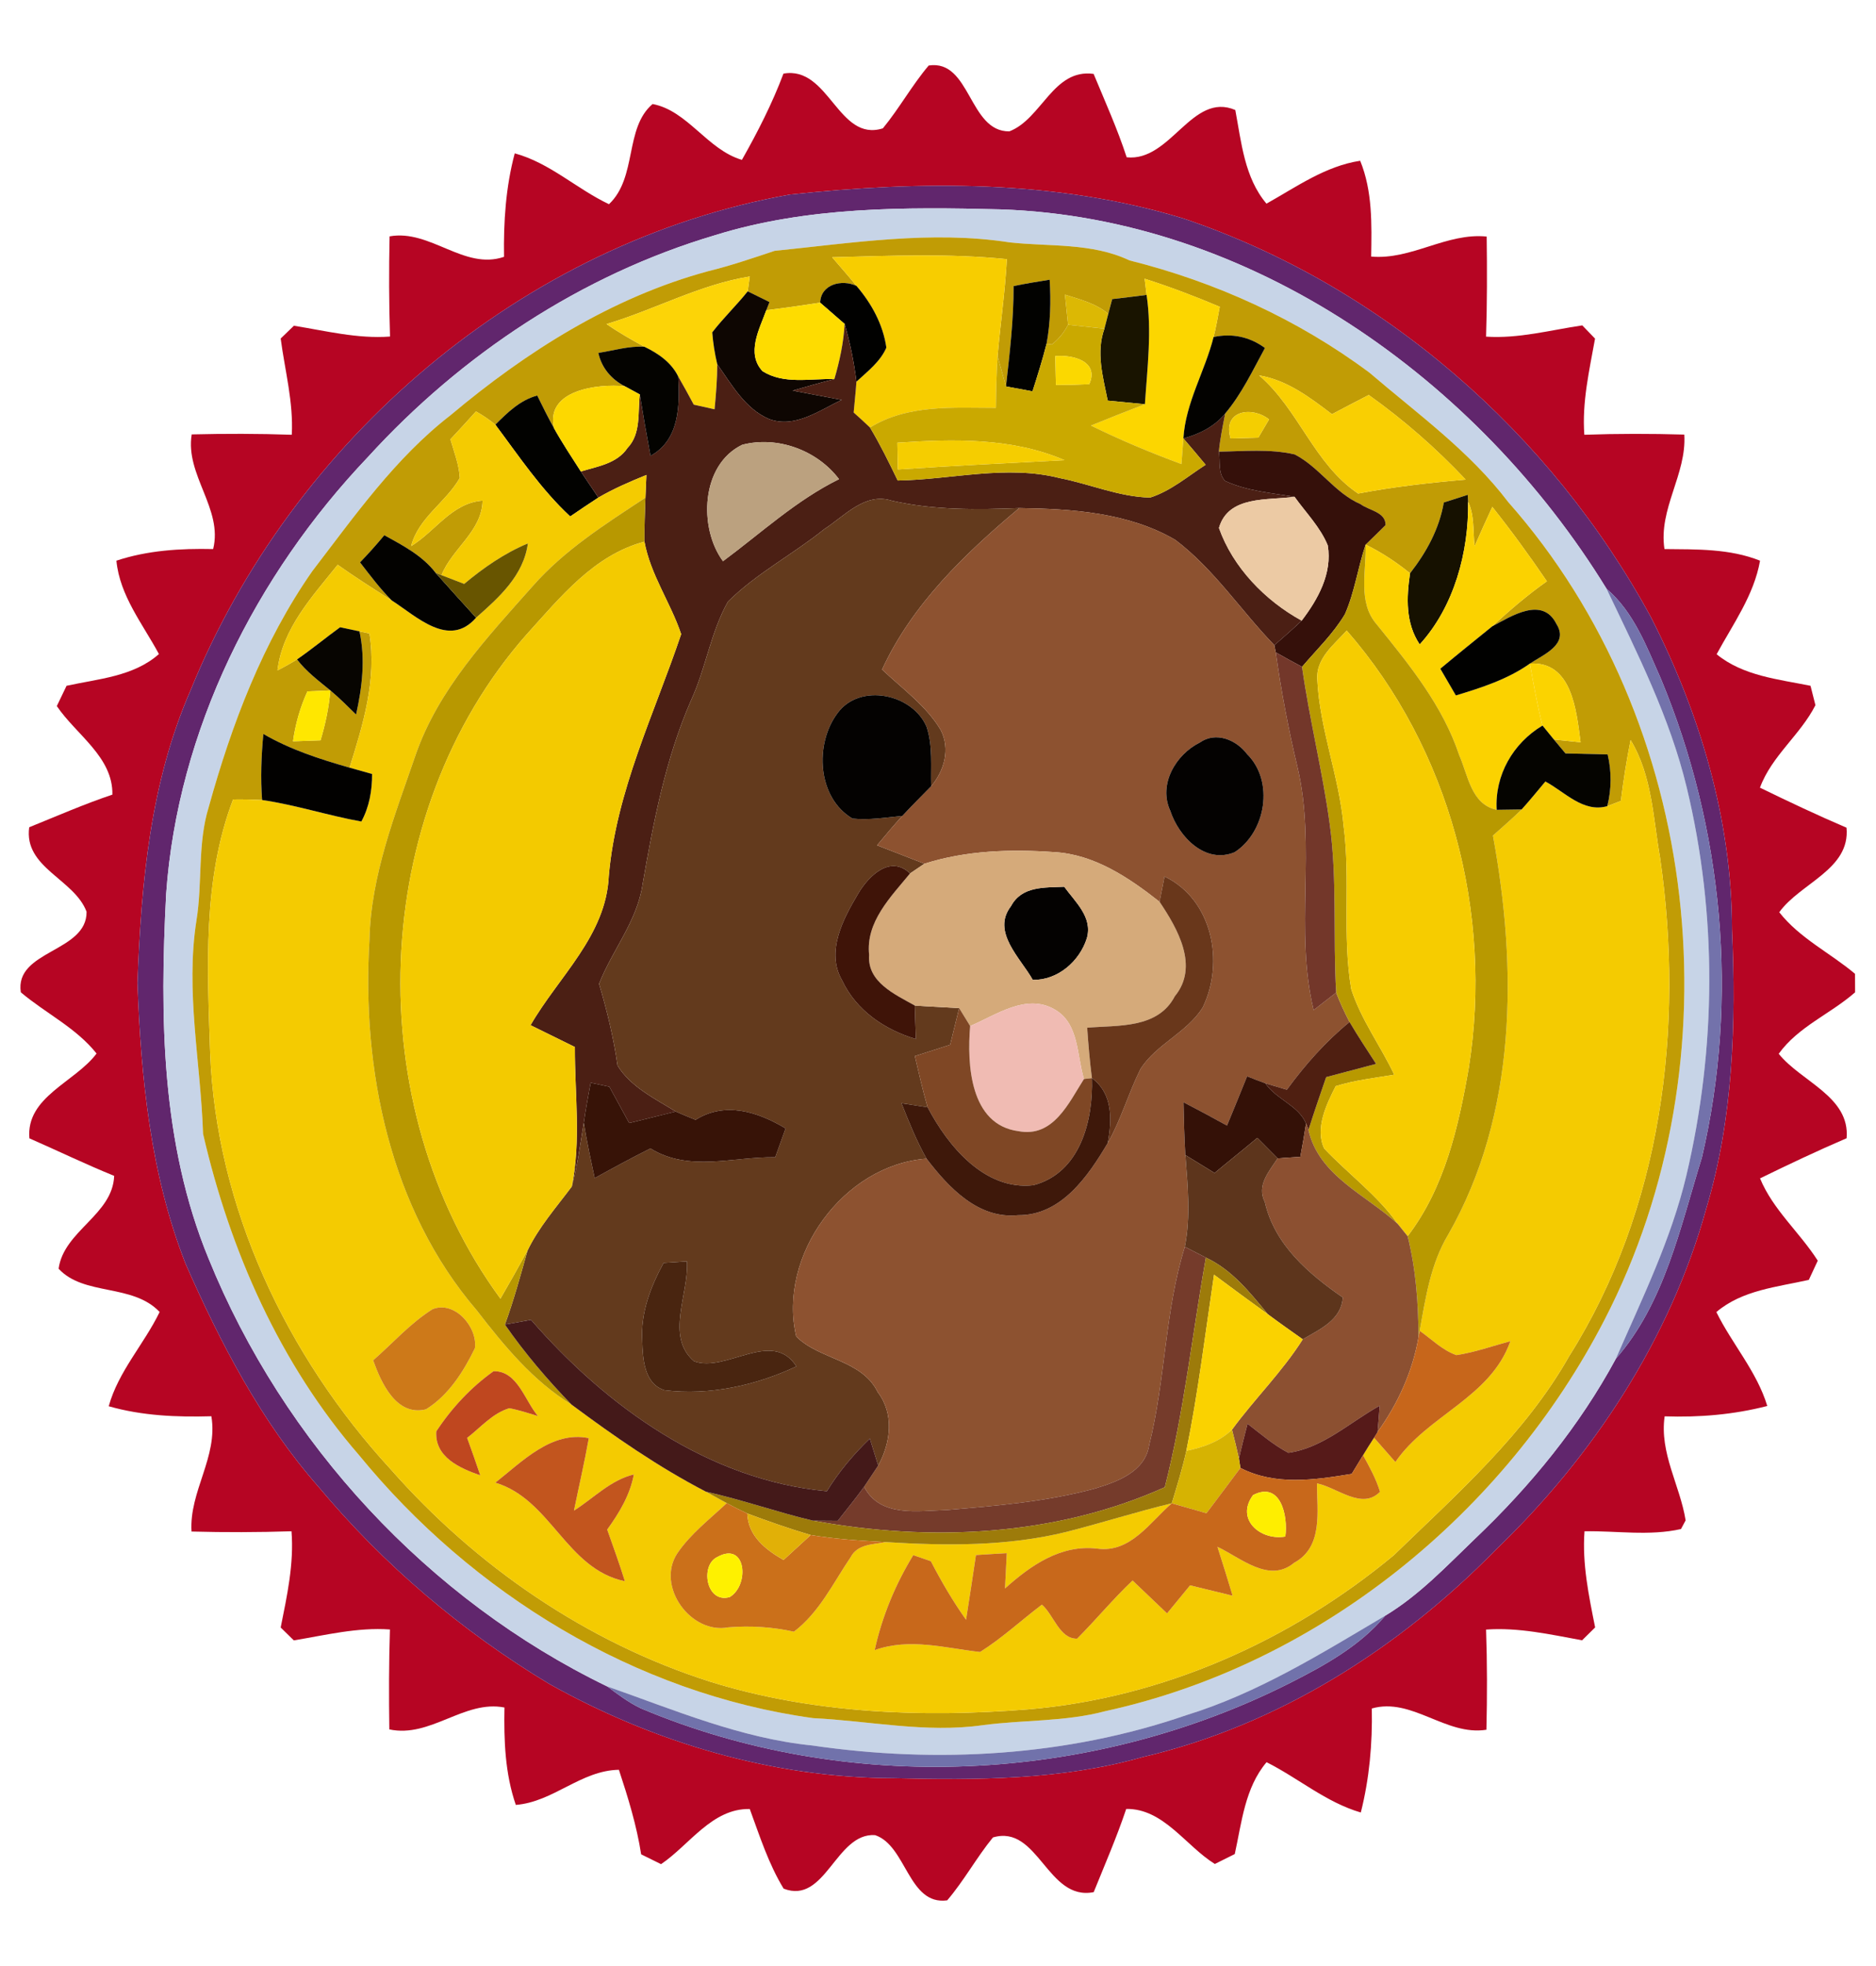 <?xml version="1.0" encoding="UTF-8" ?>
<!DOCTYPE svg PUBLIC "-//W3C//DTD SVG 1.1//EN" "http://www.w3.org/Graphics/SVG/1.1/DTD/svg11.dtd">
<svg width="210pt" height="220pt" viewBox="0 0 210 220" version="1.1" xmlns="http://www.w3.org/2000/svg">
<g id="#b60523fe">
<path fill="#b60523" opacity="1.00" d=" M 87.70 8.24 C 92.81 7.33 93.81 15.95 98.83 14.36 C 100.68 12.11 102.08 9.55 103.96 7.33 C 108.67 6.62 108.43 14.76 112.99 14.70 C 116.63 13.30 117.89 7.65 122.42 8.27 C 123.70 11.36 125.08 14.41 126.12 17.60 C 131.06 18.13 133.43 10.23 138.28 12.31 C 138.96 15.92 139.30 19.87 141.77 22.79 C 145.13 20.91 148.37 18.58 152.26 17.99 C 153.65 21.40 153.55 25.10 153.49 28.71 C 158.01 29.11 161.92 26.02 166.42 26.47 C 166.47 30.20 166.47 33.94 166.35 37.67 C 170.01 37.91 173.54 36.94 177.12 36.41 C 177.48 36.78 178.19 37.52 178.55 37.89 C 177.91 41.45 177.08 45.01 177.35 48.65 C 181.08 48.52 184.81 48.52 188.54 48.63 C 188.82 53.08 185.63 56.93 186.32 61.44 C 189.92 61.48 193.61 61.38 197.02 62.74 C 196.34 66.61 193.99 69.83 192.16 73.21 C 195.11 75.63 199.06 76.01 202.67 76.74 C 202.81 77.28 203.08 78.37 203.22 78.91 C 201.53 82.24 198.32 84.58 197.01 88.14 C 200.21 89.70 203.43 91.22 206.70 92.62 C 207.14 97.29 201.53 98.80 199.17 102.08 C 201.46 105.00 204.86 106.62 207.65 108.97 C 207.66 109.49 207.66 110.52 207.66 111.04 C 204.91 113.46 201.30 114.87 199.11 117.92 C 201.62 121.05 207.11 122.71 206.71 127.37 C 203.44 128.77 200.22 130.30 197.02 131.86 C 198.46 135.37 201.46 137.90 203.48 141.07 C 203.23 141.61 202.73 142.68 202.48 143.22 C 198.92 144.02 195.02 144.36 192.13 146.82 C 193.89 150.40 196.66 153.46 197.83 157.33 C 194.07 158.30 190.21 158.62 186.34 158.49 C 185.75 162.60 188.06 166.20 188.69 170.13 L 188.17 171.10 C 184.65 171.90 180.96 171.29 177.37 171.35 C 177.10 174.99 177.85 178.56 178.56 182.11 C 178.19 182.47 177.46 183.19 177.10 183.55 C 173.55 182.90 169.99 182.09 166.35 182.35 C 166.48 186.08 166.48 189.82 166.39 193.56 C 161.83 194.28 158.05 189.90 153.56 191.18 C 153.64 195.10 153.29 199.02 152.33 202.82 C 148.45 201.69 145.34 198.98 141.78 197.19 C 139.35 200.06 139.00 203.94 138.22 207.47 C 137.66 207.75 136.55 208.31 135.99 208.58 C 132.72 206.55 130.24 202.36 126.07 202.42 C 125.01 205.58 123.68 208.64 122.43 211.73 C 117.22 212.77 116.23 204.11 111.15 205.61 C 109.31 207.86 107.92 210.44 106.03 212.65 C 101.67 213.24 101.48 206.51 97.95 205.35 C 93.55 205.07 92.41 213.16 87.72 211.34 C 86.03 208.57 85.04 205.45 83.93 202.43 C 79.71 202.34 77.19 206.44 74.00 208.60 C 73.44 208.33 72.32 207.77 71.77 207.50 C 71.27 204.27 70.30 201.13 69.28 198.04 C 65.02 198.11 61.94 201.64 57.74 201.97 C 56.53 198.46 56.40 194.75 56.47 191.07 C 51.96 190.19 48.19 194.51 43.58 193.52 C 43.53 189.79 43.53 186.06 43.65 182.34 C 40.00 182.08 36.46 182.97 32.89 183.56 C 32.52 183.20 31.79 182.48 31.42 182.12 C 32.13 178.57 32.92 175.00 32.63 171.35 C 28.90 171.47 25.17 171.48 21.44 171.38 C 21.16 166.89 24.43 163.03 23.66 158.48 C 19.79 158.59 15.91 158.43 12.17 157.36 C 13.25 153.45 16.13 150.41 17.87 146.81 C 14.83 143.60 9.40 145.05 6.56 141.97 C 7.15 137.71 12.61 135.96 12.78 131.58 C 9.58 130.28 6.46 128.77 3.29 127.38 C 2.89 122.73 8.40 121.11 10.81 117.89 C 8.51 115.00 5.11 113.39 2.33 111.04 C 1.61 106.32 9.75 106.57 9.69 102.02 C 8.31 98.36 2.64 97.11 3.27 92.57 C 6.36 91.32 9.42 89.98 12.58 88.92 C 12.66 84.70 8.52 82.21 6.36 79.01 C 6.64 78.44 7.18 77.31 7.45 76.74 C 11.00 75.96 14.94 75.71 17.79 73.19 C 15.98 69.82 13.41 66.68 13.03 62.74 C 16.53 61.58 20.20 61.36 23.86 61.44 C 24.98 56.93 20.71 53.16 21.46 48.61 C 25.20 48.52 28.93 48.52 32.66 48.65 C 32.86 45.00 31.89 41.47 31.42 37.88 C 31.79 37.52 32.53 36.81 32.90 36.45 C 36.46 37.02 40.01 37.93 43.66 37.66 C 43.54 33.92 43.53 30.18 43.61 26.45 C 48.17 25.63 51.95 30.27 56.42 28.74 C 56.36 24.84 56.61 20.94 57.62 17.16 C 61.54 18.22 64.55 21.14 68.17 22.85 C 71.36 19.83 69.88 14.34 73.05 11.64 C 76.98 12.38 79.17 16.75 83.05 17.89 C 84.81 14.78 86.44 11.59 87.70 8.24 M 88.43 21.77 C 58.50 27.10 32.70 49.28 21.33 77.25 C 16.82 87.56 15.79 98.89 15.39 110.00 C 15.77 120.63 16.86 131.43 20.77 141.41 C 24.68 150.29 29.21 159.04 35.65 166.37 C 42.95 175.11 51.74 182.58 61.50 188.44 C 73.21 194.99 86.53 198.95 100.00 198.98 C 109.32 199.20 118.84 199.20 127.89 196.62 C 143.03 193.09 156.62 184.46 167.43 173.43 C 178.32 162.98 186.96 149.85 191.00 135.23 C 194.03 125.12 194.34 114.48 193.88 104.00 C 193.88 91.84 190.31 79.85 184.81 69.07 C 173.62 48.48 154.78 31.98 132.51 24.46 C 118.27 20.09 103.10 20.22 88.43 21.77 Z" />
</g>
<g id="#61266dfe">
<path fill="#61266d" opacity="1.00" d=" M 88.43 21.77 C 103.10 20.22 118.27 20.09 132.51 24.46 C 154.78 31.98 173.62 48.48 184.81 69.07 C 190.31 79.85 193.88 91.84 193.88 104.00 C 194.34 114.48 194.03 125.12 191.00 135.23 C 186.96 149.85 178.32 162.98 167.43 173.43 C 156.62 184.46 143.03 193.09 127.89 196.62 C 118.84 199.20 109.32 199.20 100.00 198.98 C 86.53 198.95 73.21 194.99 61.50 188.44 C 51.74 182.58 42.95 175.11 35.65 166.37 C 29.21 159.04 24.68 150.29 20.77 141.41 C 16.86 131.43 15.77 120.63 15.39 110.00 C 15.79 98.89 16.82 87.56 21.33 77.25 C 32.70 49.28 58.50 27.10 88.43 21.77 M 80.01 26.33 C 65.07 30.77 51.64 39.67 41.17 51.16 C 28.61 64.36 19.90 81.70 18.60 100.01 C 17.88 113.73 18.03 127.95 23.35 140.84 C 31.72 161.48 47.92 179.00 67.97 188.71 C 69.17 189.60 70.37 190.51 71.73 191.16 C 94.86 200.92 122.08 199.61 144.43 188.31 C 148.32 186.34 152.23 184.18 155.07 180.79 C 158.89 178.49 161.96 175.21 165.15 172.15 C 171.33 166.27 176.82 159.56 180.88 152.04 C 186.36 145.78 188.10 137.28 190.51 129.53 C 194.67 111.78 192.92 92.75 185.91 75.93 C 184.32 72.36 182.90 68.50 179.84 65.89 C 165.44 42.46 140.07 24.36 111.99 23.43 C 101.28 23.16 90.34 23.11 80.01 26.33 Z" />
</g>
<g id="#c7d4e7ff">
<path fill="#c7d4e7" opacity="1.00" d=" M 80.01 26.33 C 90.34 23.11 101.28 23.16 111.99 23.43 C 140.07 24.36 165.44 42.46 179.84 65.89 C 183.28 73.10 186.93 80.30 188.81 88.12 C 192.24 102.33 192.13 117.33 188.77 131.54 C 187.07 138.70 183.81 145.33 180.88 152.04 C 176.82 159.56 171.33 166.27 165.15 172.15 C 161.96 175.21 158.89 178.49 155.07 180.79 C 147.92 185.02 140.80 189.47 132.79 191.93 C 119.41 196.54 104.88 197.36 90.92 195.32 C 82.93 194.52 75.48 191.34 67.97 188.71 C 47.92 179.00 31.72 161.48 23.35 140.84 C 18.03 127.95 17.88 113.73 18.60 100.01 C 19.90 81.70 28.61 64.36 41.17 51.16 C 51.64 39.67 65.07 30.77 80.01 26.33 M 86.71 28.07 C 84.25 28.89 81.79 29.73 79.26 30.35 C 68.50 33.27 58.92 39.34 50.45 46.45 C 44.24 51.25 39.69 57.75 34.96 63.91 C 29.42 71.84 25.94 81.03 23.37 90.29 C 22.09 94.41 22.68 98.78 21.99 103.00 C 20.74 110.95 22.47 118.91 22.73 126.87 C 25.74 139.95 31.33 152.62 40.19 162.83 C 52.85 178.31 71.08 189.51 91.02 192.26 C 97.34 192.57 103.66 193.95 110.00 193.05 C 114.57 192.44 119.24 192.68 123.73 191.48 C 147.70 186.25 168.46 169.31 179.63 147.65 C 194.59 118.65 190.55 80.74 168.83 56.18 C 164.51 50.49 158.68 46.31 153.31 41.71 C 145.32 35.75 136.09 31.55 126.44 29.14 C 122.21 27.14 117.51 27.62 113.00 27.12 C 104.26 25.77 95.39 27.19 86.71 28.07 Z" />
</g>
<g id="#c19c05ff">
<path fill="#c19c05" opacity="1.00" d=" M 86.71 28.07 C 95.39 27.19 104.26 25.77 113.00 27.12 C 117.51 27.62 122.21 27.14 126.44 29.14 C 136.09 31.55 145.32 35.75 153.31 41.71 C 158.68 46.31 164.51 50.49 168.83 56.18 C 190.55 80.74 194.59 118.65 179.63 147.65 C 168.46 169.31 147.70 186.25 123.73 191.48 C 119.24 192.68 114.57 192.44 110.00 193.05 C 103.66 193.95 97.34 192.57 91.02 192.26 C 71.08 189.51 52.85 178.31 40.19 162.83 C 31.33 152.62 25.74 139.95 22.73 126.87 C 22.47 118.91 20.74 110.95 21.99 103.00 C 22.68 98.78 22.09 94.41 23.37 90.29 C 25.94 81.03 29.42 71.84 34.96 63.91 C 39.69 57.75 44.24 51.25 50.45 46.45 C 58.92 39.34 68.50 33.27 79.26 30.35 C 81.79 29.73 84.25 28.89 86.71 28.07 M 93.15 28.79 C 94.06 29.85 94.99 30.90 95.87 31.99 C 94.25 31.23 91.88 31.79 91.81 33.87 C 89.80 34.18 87.79 34.47 85.78 34.71 L 86.14 33.80 C 85.53 33.50 84.31 32.90 83.70 32.60 C 83.76 32.19 83.88 31.36 83.93 30.94 C 78.34 31.84 73.30 34.65 67.90 36.26 C 69.25 37.20 70.68 38.01 72.13 38.80 C 70.38 38.70 68.68 39.23 66.98 39.49 C 67.33 41.15 68.43 42.44 69.93 43.22 C 66.92 42.92 61.01 43.64 62.02 47.92 C 61.35 46.72 60.74 45.49 60.14 44.26 C 58.22 44.77 56.81 46.16 55.45 47.52 C 54.78 46.96 54.05 46.47 53.28 46.04 C 52.34 47.09 51.38 48.13 50.42 49.16 C 50.83 50.59 51.39 51.99 51.47 53.48 C 49.91 56.22 46.84 57.92 46.02 61.11 C 48.75 59.45 50.57 56.28 54.02 56.02 C 53.94 59.47 50.63 61.35 49.42 64.36 L 48.77 64.11 C 47.29 62.17 45.10 61.04 43.02 59.89 C 42.15 60.94 41.25 61.95 40.30 62.93 C 41.43 64.39 42.54 65.87 43.84 67.18 C 41.80 65.89 39.77 64.59 37.80 63.20 C 34.97 66.74 31.62 70.31 31.06 75.02 C 31.81 74.64 32.54 74.23 33.25 73.79 C 34.28 75.15 35.67 76.18 36.98 77.26 C 37.99 78.10 38.92 79.04 39.86 79.96 C 40.54 76.91 40.92 73.73 40.24 70.65 L 41.35 70.89 C 42.19 76.04 40.65 81.04 39.13 85.90 C 35.80 84.95 32.49 83.88 29.48 82.13 C 29.25 84.59 29.15 87.06 29.34 89.52 C 28.26 89.47 27.18 89.44 26.09 89.46 C 22.66 98.47 23.21 108.29 23.52 117.75 C 24.18 135.11 32.06 151.71 43.72 164.40 C 53.29 175.27 65.67 183.78 79.52 188.19 C 90.98 191.75 103.18 192.22 115.08 191.28 C 130.10 190.02 144.47 183.62 156.01 174.04 C 163.12 167.15 170.71 160.48 175.65 151.76 C 186.03 135.31 188.58 114.99 185.83 95.98 C 185.05 91.54 184.94 86.77 182.53 82.81 C 182.08 85.06 181.72 87.34 181.44 89.62 C 181.06 89.77 180.30 90.06 179.92 90.21 C 180.40 88.30 180.41 86.33 179.96 84.42 C 178.38 84.39 176.81 84.35 175.24 84.31 C 174.91 83.92 174.26 83.14 173.94 82.75 C 174.69 82.83 176.18 82.99 176.93 83.06 C 176.47 79.60 176.00 73.95 171.25 74.26 C 172.76 73.25 175.67 72.11 174.23 69.83 C 172.67 66.68 169.17 68.95 167.04 70.09 C 168.99 68.30 170.99 66.57 173.16 65.05 C 171.22 62.20 169.19 59.41 167.05 56.72 C 166.38 58.17 165.71 59.64 165.07 61.11 C 164.87 59.46 165.07 57.68 164.34 56.14 L 164.30 55.37 C 163.63 55.59 162.29 56.01 161.62 56.23 C 161.10 59.21 159.68 61.79 157.84 64.15 C 156.30 62.90 154.65 61.81 152.87 60.94 C 153.62 60.22 154.36 59.49 155.10 58.76 C 155.13 57.29 153.23 57.12 152.31 56.42 C 149.41 55.17 147.70 52.28 144.93 50.85 C 142.15 50.21 139.26 50.50 136.44 50.54 C 136.58 49.10 136.87 47.68 137.15 46.27 C 139.00 44.07 140.23 41.45 141.60 38.94 C 139.89 37.68 137.92 37.27 135.85 37.71 C 136.13 36.60 136.33 35.46 136.54 34.33 C 133.78 33.16 130.98 32.10 128.13 31.19 C 128.18 31.64 128.30 32.55 128.35 33.00 C 127.07 33.17 125.79 33.32 124.50 33.47 C 124.39 33.88 124.17 34.71 124.06 35.12 C 122.68 33.95 120.89 33.51 119.21 32.97 C 119.30 33.81 119.48 35.50 119.56 36.34 C 119.11 37.21 118.51 37.94 117.76 38.54 L 117.15 38.47 L 117.15 38.48 C 117.59 36.11 117.65 33.70 117.50 31.30 C 116.15 31.51 114.80 31.74 113.46 32.01 C 113.47 35.77 113.03 39.51 112.61 43.24 C 112.30 42.12 111.98 41.00 111.67 39.87 C 111.98 36.25 112.51 32.64 112.71 29.00 C 106.21 28.34 99.67 28.62 93.15 28.79 M 140.95 42.01 C 145.40 45.84 147.09 51.91 152.03 55.23 C 156.01 54.47 160.03 54.02 164.07 53.67 C 160.77 50.17 157.14 46.99 153.22 44.20 C 151.84 44.91 150.47 45.62 149.10 46.35 C 146.64 44.48 144.09 42.53 140.95 42.01 M 137.75 49.06 C 138.53 49.03 140.08 48.99 140.86 48.97 C 141.16 48.46 141.76 47.44 142.06 46.93 C 140.10 45.39 136.81 45.95 137.75 49.06 M 34.41 77.37 C 33.60 79.15 33.07 81.02 32.80 82.95 C 33.57 82.93 35.11 82.87 35.88 82.84 C 36.43 81.02 36.82 79.16 36.98 77.26 C 36.33 77.29 35.05 77.35 34.41 77.37 Z" />
</g>
<g id="#f7cd00ff">
<path fill="#f7cd00" opacity="1.00" d=" M 93.15 28.79 C 99.67 28.62 106.21 28.34 112.71 29.00 C 112.51 32.64 111.98 36.25 111.67 39.87 C 111.54 41.79 111.51 43.71 111.48 45.64 C 106.71 45.64 101.64 45.22 97.39 47.84 C 96.79 47.27 96.18 46.71 95.56 46.16 C 95.66 45.01 95.79 43.86 95.87 42.71 C 97.11 41.56 98.53 40.49 99.22 38.90 C 98.85 36.31 97.56 33.95 95.87 31.99 C 94.99 30.90 94.06 29.85 93.15 28.79 Z" />
</g>
<g id="#fcd407ff">
<path fill="#fcd407" opacity="1.00" d=" M 67.90 36.26 C 73.30 34.65 78.34 31.84 83.93 30.94 C 83.88 31.36 83.76 32.19 83.70 32.60 C 82.44 34.18 80.97 35.58 79.73 37.19 C 79.82 38.39 80.01 39.58 80.29 40.76 C 80.29 42.44 80.15 44.13 79.99 45.80 C 79.41 45.67 78.24 45.41 77.66 45.28 C 77.09 44.22 76.52 43.17 75.92 42.13 C 75.15 40.55 73.66 39.53 72.13 38.80 C 70.68 38.01 69.25 37.20 67.90 36.26 Z" />
</g>
<g id="#fcd600ff">
<path fill="#fcd600" opacity="1.00" d=" M 128.13 31.19 C 130.98 32.10 133.78 33.16 136.54 34.33 C 136.33 35.46 136.13 36.60 135.85 37.71 C 134.89 41.54 132.71 45.05 132.47 49.06 C 132.39 50.02 132.32 50.97 132.25 51.93 C 128.81 50.66 125.41 49.24 122.12 47.62 C 124.12 46.80 126.14 46.01 128.16 45.23 C 128.43 41.17 128.95 37.06 128.35 33.00 C 128.30 32.55 128.18 31.64 128.13 31.19 Z" />
</g>
<g id="#010100ff">
<path fill="#010100" opacity="1.00" d=" M 91.81 33.87 C 91.88 31.79 94.25 31.23 95.87 31.99 C 97.56 33.95 98.85 36.31 99.22 38.90 C 98.53 40.49 97.11 41.56 95.87 42.71 C 95.60 40.52 95.16 38.36 94.55 36.25 C 93.63 35.46 92.72 34.67 91.81 33.87 Z" />
</g>
<g id="#020200ff">
<path fill="#020200" opacity="1.00" d=" M 113.46 32.01 C 114.80 31.74 116.15 31.51 117.50 31.30 C 117.65 33.70 117.59 36.11 117.15 38.48 C 116.69 40.27 116.14 42.03 115.58 43.79 C 114.59 43.61 113.60 43.43 112.61 43.24 C 113.03 39.51 113.47 35.77 113.46 32.01 Z" />
<path fill="#020200" opacity="1.00" d=" M 55.45 47.52 C 56.81 46.16 58.22 44.77 60.14 44.26 C 60.74 45.49 61.35 46.72 62.02 47.92 C 62.94 49.58 64.00 51.16 65.02 52.76 C 65.67 53.74 66.33 54.71 66.98 55.68 C 65.92 56.37 64.87 57.08 63.83 57.79 C 60.57 54.77 58.10 51.06 55.45 47.52 Z" />
</g>
<g id="#0e0602ff">
<path fill="#0e0602" opacity="1.00" d=" M 79.73 37.19 C 80.97 35.58 82.44 34.18 83.70 32.60 C 84.31 32.90 85.53 33.50 86.14 33.80 L 85.78 34.71 C 85.02 36.82 83.50 39.52 85.35 41.53 C 87.74 43.05 90.73 42.34 93.40 42.42 C 91.83 42.82 90.28 43.26 88.73 43.71 C 90.56 44.06 92.40 44.40 94.23 44.75 C 91.72 45.91 89.01 47.96 86.11 46.90 C 83.41 45.76 81.91 43.04 80.29 40.76 C 80.01 39.58 79.82 38.39 79.73 37.19 Z" />
</g>
<g id="#dcb804ff">
<path fill="#dcb804" opacity="1.00" d=" M 119.21 32.97 C 120.89 33.51 122.68 33.95 124.06 35.12 C 123.95 35.54 123.74 36.37 123.63 36.78 C 122.28 36.63 120.92 36.48 119.56 36.34 C 119.48 35.50 119.30 33.81 119.21 32.97 Z" />
</g>
<g id="#191400ff">
<path fill="#191400" opacity="1.00" d=" M 124.50 33.47 C 125.79 33.32 127.07 33.17 128.35 33.00 C 128.95 37.06 128.43 41.17 128.16 45.23 C 126.77 45.10 125.38 44.97 124.00 44.83 C 123.47 42.19 122.67 39.43 123.63 36.78 C 123.74 36.37 123.95 35.54 124.06 35.12 C 124.17 34.71 124.39 33.88 124.50 33.47 Z" />
</g>
<g id="#fedc00ff">
<path fill="#fedc00" opacity="1.00" d=" M 85.78 34.71 C 87.79 34.47 89.80 34.18 91.81 33.87 C 92.72 34.67 93.63 35.46 94.55 36.25 C 94.43 38.35 93.99 40.40 93.40 42.42 C 90.73 42.34 87.74 43.05 85.35 41.53 C 83.50 39.52 85.02 36.82 85.78 34.71 Z" />
</g>
<g id="#4b1f14ff">
<path fill="#4b1f14" opacity="1.00" d=" M 94.55 36.25 C 95.16 38.36 95.60 40.52 95.87 42.71 C 95.79 43.86 95.66 45.01 95.56 46.16 C 96.18 46.71 96.79 47.27 97.39 47.84 C 98.54 49.75 99.52 51.76 100.49 53.77 C 106.54 53.67 112.64 51.98 118.63 53.50 C 122.01 54.16 125.26 55.60 128.74 55.68 C 131.05 54.95 132.94 53.31 134.96 52.01 C 134.14 51.02 133.31 50.04 132.47 49.06 C 134.26 48.57 135.95 47.74 137.15 46.27 C 136.87 47.68 136.58 49.10 136.44 50.54 C 136.62 51.61 136.31 52.96 137.14 53.82 C 139.57 54.94 142.29 55.16 144.91 55.59 C 141.94 56.02 137.50 55.40 136.45 59.08 C 138.00 63.47 141.61 67.21 145.71 69.45 C 144.72 70.40 143.68 71.30 142.65 72.20 C 138.90 68.32 135.89 63.68 131.56 60.41 C 126.33 57.36 120.02 56.94 114.10 56.85 C 109.33 57.04 104.52 57.10 99.83 56.03 C 96.83 55.06 94.55 57.74 92.27 59.21 C 88.77 62.03 84.70 64.14 81.49 67.32 C 79.55 70.75 79.01 74.79 77.35 78.38 C 74.49 84.93 73.15 91.97 71.93 98.97 C 71.32 103.09 68.53 106.33 67.06 110.09 C 67.95 113.10 68.69 116.14 69.13 119.24 C 70.60 121.63 73.32 122.94 75.64 124.38 C 73.90 124.82 72.16 125.24 70.43 125.67 C 69.69 124.31 68.95 122.96 68.21 121.60 C 67.69 121.49 66.64 121.27 66.12 121.16 C 65.84 122.64 65.56 124.13 65.35 125.63 C 64.97 128.02 64.63 130.42 64.01 132.77 C 65.06 127.62 64.33 122.36 64.35 117.16 C 62.69 116.34 61.04 115.54 59.39 114.72 C 62.53 109.27 67.86 104.70 68.15 98.00 C 68.98 88.50 73.25 79.87 76.25 70.96 C 75.07 67.44 72.82 64.32 72.14 60.61 C 72.13 58.97 72.19 57.33 72.25 55.69 C 72.28 55.05 72.34 53.78 72.36 53.15 C 70.53 53.89 68.70 54.68 66.98 55.68 C 66.33 54.71 65.67 53.74 65.02 52.76 C 66.88 52.19 69.07 51.88 70.24 50.13 C 71.78 48.53 71.38 46.16 71.62 44.14 C 71.99 46.44 72.39 48.73 72.82 51.01 C 76.07 49.22 76.10 45.41 75.92 42.13 C 76.52 43.17 77.09 44.22 77.66 45.28 C 78.24 45.41 79.41 45.67 79.99 45.80 C 80.15 44.13 80.29 42.44 80.29 40.76 C 81.91 43.04 83.41 45.76 86.11 46.90 C 89.01 47.96 91.72 45.91 94.23 44.75 C 92.40 44.40 90.56 44.06 88.73 43.71 C 90.28 43.26 91.83 42.82 93.40 42.42 C 93.99 40.40 94.43 38.35 94.55 36.25 M 80.93 62.80 C 85.20 59.64 89.11 55.99 93.92 53.62 C 91.48 50.38 87.03 48.75 83.09 49.77 C 78.45 51.99 78.18 59.07 80.93 62.80 Z" />
</g>
<g id="#caa900ff">
<path fill="#caa900" opacity="1.00" d=" M 119.56 36.34 C 120.92 36.48 122.28 36.63 123.63 36.78 C 122.67 39.43 123.47 42.19 124.00 44.83 C 125.38 44.97 126.77 45.10 128.16 45.23 C 126.14 46.01 124.12 46.80 122.12 47.62 C 125.41 49.24 128.81 50.66 132.25 51.93 C 132.32 50.97 132.39 50.02 132.47 49.06 C 133.31 50.04 134.14 51.02 134.96 52.01 C 132.94 53.31 131.05 54.95 128.74 55.68 C 125.26 55.60 122.01 54.16 118.63 53.50 C 112.64 51.98 106.54 53.67 100.49 53.77 C 99.52 51.76 98.54 49.75 97.39 47.84 C 101.64 45.22 106.71 45.64 111.48 45.64 C 111.51 43.71 111.54 41.79 111.67 39.87 C 111.98 41.00 112.30 42.12 112.61 43.24 C 113.60 43.43 114.59 43.61 115.58 43.79 C 116.14 42.03 116.69 40.27 117.15 38.48 L 117.15 38.47 L 117.76 38.54 C 118.51 37.94 119.11 37.21 119.56 36.34 M 118.13 39.85 C 118.15 40.66 118.18 42.27 118.20 43.08 C 119.44 43.08 120.69 43.05 121.93 42.99 C 123.08 40.41 120.05 39.67 118.13 39.85 M 100.45 49.54 C 100.47 50.54 100.49 51.53 100.51 52.53 C 106.72 52.12 112.94 51.81 119.15 51.49 C 113.29 48.96 106.69 49.12 100.45 49.54 Z" />
</g>
<g id="#030200ff">
<path fill="#030200" opacity="1.00" d=" M 135.85 37.71 C 137.92 37.27 139.89 37.68 141.60 38.94 C 140.23 41.45 139.00 44.07 137.15 46.27 C 135.95 47.74 134.26 48.57 132.47 49.06 C 132.71 45.05 134.89 41.54 135.85 37.71 Z" />
</g>
<g id="#040300ff">
<path fill="#040300" opacity="1.00" d=" M 66.98 39.49 C 68.68 39.23 70.38 38.70 72.13 38.80 C 73.66 39.53 75.15 40.55 75.92 42.13 C 76.10 45.41 76.07 49.22 72.82 51.01 C 72.39 48.73 71.99 46.44 71.62 44.14 C 71.20 43.91 70.35 43.45 69.93 43.22 C 68.43 42.44 67.33 41.15 66.98 39.49 Z" />
</g>
<g id="#fbd800ff">
<path fill="#fbd800" opacity="1.00" d=" M 118.13 39.85 C 120.05 39.67 123.08 40.41 121.93 42.99 C 120.69 43.05 119.44 43.08 118.20 43.08 C 118.18 42.27 118.15 40.66 118.13 39.85 Z" />
</g>
<g id="#f9cf02ff">
<path fill="#f9cf02" opacity="1.00" d=" M 140.95 42.01 C 144.09 42.53 146.64 44.48 149.10 46.35 C 150.47 45.62 151.84 44.91 153.22 44.20 C 157.14 46.99 160.77 50.17 164.07 53.67 C 160.03 54.02 156.01 54.47 152.03 55.23 C 147.09 51.91 145.40 45.84 140.95 42.01 Z" />
</g>
<g id="#fdd800fe">
<path fill="#fdd800" opacity="1.00" d=" M 62.02 47.92 C 61.01 43.64 66.92 42.92 69.93 43.22 C 70.35 43.45 71.20 43.91 71.62 44.14 C 71.38 46.16 71.78 48.53 70.24 50.13 C 69.07 51.88 66.88 52.19 65.02 52.76 C 64.00 51.16 62.94 49.58 62.02 47.92 Z" />
</g>
<g id="#f4cb01ff">
<path fill="#f4cb01" opacity="1.00" d=" M 53.28 46.04 C 54.05 46.47 54.78 46.96 55.45 47.52 C 58.10 51.06 60.57 54.77 63.83 57.79 C 64.87 57.08 65.92 56.37 66.98 55.68 C 68.70 54.68 70.53 53.89 72.36 53.15 C 72.34 53.78 72.28 55.05 72.25 55.69 C 67.78 58.64 63.18 61.54 59.61 65.61 C 54.53 71.33 49.07 77.12 46.52 84.49 C 44.22 91.19 41.52 97.93 41.36 105.12 C 40.47 119.70 43.65 135.29 53.36 146.62 C 56.42 150.58 59.65 154.52 63.97 157.17 C 68.77 160.74 73.70 164.16 79.02 166.92 C 79.61 167.24 80.77 167.88 81.35 168.20 C 79.44 170.00 77.30 171.63 75.81 173.83 C 73.41 177.51 77.32 182.90 81.53 182.10 C 83.99 181.90 86.46 182.05 88.87 182.59 C 91.73 180.42 93.26 177.14 95.23 174.24 C 96.00 172.77 97.75 172.83 99.15 172.56 C 105.91 172.98 112.80 173.05 119.42 171.41 C 123.35 170.41 127.22 169.17 131.17 168.22 C 128.71 170.35 126.54 173.81 122.82 173.29 C 118.75 172.81 115.37 175.17 112.50 177.75 C 112.56 176.43 112.63 175.11 112.70 173.80 C 111.55 173.86 110.40 173.94 109.25 174.01 C 108.88 176.42 108.53 178.84 108.14 181.25 C 106.66 179.17 105.37 176.96 104.20 174.70 C 103.71 174.53 102.72 174.19 102.23 174.02 C 100.22 177.31 98.74 180.88 97.91 184.65 C 101.83 183.25 105.78 184.42 109.71 184.86 C 112.17 183.31 114.31 181.32 116.63 179.56 C 117.96 180.70 118.59 183.40 120.57 183.37 C 122.69 181.25 124.60 178.92 126.78 176.86 C 128.06 178.08 129.35 179.31 130.64 180.54 C 131.50 179.49 132.36 178.45 133.22 177.40 C 134.81 177.78 136.39 178.17 137.98 178.56 C 137.43 176.73 136.86 174.90 136.28 173.09 C 138.88 174.31 142.06 177.22 144.86 174.88 C 148.15 173.10 147.42 169.09 147.42 165.99 C 149.69 166.45 152.47 169.01 154.48 166.93 C 154.04 165.48 153.31 164.16 152.58 162.84 C 152.98 162.18 153.39 161.53 153.81 160.88 C 154.60 161.79 155.40 162.70 156.20 163.60 C 159.80 158.35 166.85 156.41 169.07 150.08 C 167.06 150.62 165.09 151.33 163.03 151.64 C 161.46 151.09 160.26 149.86 158.92 148.92 C 159.58 145.23 160.15 141.41 162.12 138.14 C 169.81 124.68 169.87 108.37 167.12 93.50 C 168.20 92.54 169.29 91.60 170.33 90.58 C 171.24 89.57 172.11 88.50 172.99 87.45 C 175.16 88.61 177.22 90.97 179.92 90.21 C 180.30 90.06 181.06 89.77 181.44 89.62 C 181.72 87.34 182.08 85.06 182.53 82.81 C 184.94 86.77 185.05 91.54 185.83 95.98 C 188.58 114.99 186.03 135.31 175.65 151.76 C 170.71 160.48 163.12 167.15 156.01 174.04 C 144.47 183.62 130.10 190.02 115.08 191.28 C 103.18 192.22 90.98 191.75 79.52 188.19 C 65.67 183.78 53.29 175.27 43.72 164.40 C 32.06 151.71 24.18 135.11 23.52 117.75 C 23.21 108.29 22.66 98.47 26.09 89.46 C 27.18 89.44 28.26 89.47 29.34 89.52 C 33.10 90.07 36.72 91.26 40.45 91.93 C 41.34 90.29 41.66 88.46 41.65 86.61 C 41.02 86.43 39.76 86.08 39.13 85.90 C 40.65 81.04 42.19 76.04 41.35 70.89 L 40.24 70.65 C 39.69 70.53 38.61 70.31 38.07 70.19 C 36.45 71.37 34.90 72.65 33.25 73.79 C 32.54 74.23 31.81 74.64 31.06 75.02 C 31.62 70.31 34.97 66.74 37.80 63.20 C 39.77 64.59 41.80 65.89 43.84 67.18 C 46.63 68.97 50.27 72.59 53.29 69.12 C 55.86 66.86 58.61 64.40 59.09 60.81 C 56.47 61.90 54.13 63.53 51.96 65.34 C 51.33 65.10 50.06 64.61 49.42 64.36 C 50.63 61.35 53.94 59.47 54.02 56.02 C 50.57 56.28 48.75 59.45 46.02 61.11 C 46.84 57.92 49.91 56.22 51.47 53.48 C 51.39 51.99 50.83 50.59 50.42 49.16 C 51.38 48.13 52.34 47.09 53.28 46.04 M 48.42 146.50 C 45.93 148.06 43.97 150.30 41.77 152.22 C 42.67 154.74 44.37 158.53 47.69 157.70 C 50.21 156.14 51.89 153.48 53.16 150.87 C 53.49 148.52 50.90 145.50 48.42 146.50 M 55.25 153.44 C 52.72 155.24 50.55 157.57 48.84 160.17 C 48.64 163.07 51.50 164.30 53.76 165.09 C 53.29 163.68 52.79 162.29 52.29 160.90 C 53.80 159.74 55.13 158.14 57.01 157.58 C 58.10 157.78 59.15 158.14 60.21 158.45 C 58.74 156.72 57.92 153.38 55.25 153.44 M 55.45 165.91 C 61.69 167.78 63.38 175.58 69.95 176.94 C 69.34 174.99 68.65 173.08 67.97 171.16 C 69.32 169.29 70.53 167.29 70.95 164.99 C 68.33 165.63 66.46 167.64 64.25 169.04 C 64.80 166.33 65.43 163.64 65.91 160.93 C 61.76 160.08 58.44 163.56 55.45 165.91 Z" />
</g>
<g id="#f4ce01ff">
<path fill="#f4ce01" opacity="1.00" d=" M 137.75 49.06 C 136.81 45.95 140.10 45.39 142.06 46.93 C 141.76 47.44 141.16 48.46 140.86 48.97 C 140.08 48.99 138.53 49.03 137.75 49.06 Z" />
</g>
<g id="#f5cd00fe">
<path fill="#f5cd00" opacity="1.00" d=" M 100.45 49.54 C 106.69 49.12 113.29 48.96 119.15 51.49 C 112.94 51.81 106.72 52.12 100.51 52.53 C 100.49 51.53 100.47 50.54 100.45 49.54 Z" />
</g>
<g id="#bba17fff">
<path fill="#bba17f" opacity="1.00" d=" M 80.93 62.80 C 78.18 59.07 78.45 51.99 83.09 49.77 C 87.03 48.75 91.48 50.38 93.92 53.62 C 89.11 55.99 85.20 59.64 80.93 62.80 Z" />
</g>
<g id="#35100aff">
<path fill="#35100a" opacity="1.00" d=" M 137.14 53.82 C 136.31 52.96 136.62 51.61 136.44 50.54 C 139.26 50.50 142.15 50.21 144.93 50.85 C 147.70 52.28 149.41 55.17 152.31 56.42 C 153.23 57.12 155.13 57.29 155.10 58.76 C 154.36 59.49 153.62 60.22 152.87 60.94 C 152.00 63.50 151.65 66.24 150.55 68.73 C 149.25 70.91 147.39 72.69 145.75 74.62 C 144.76 74.09 143.78 73.55 142.81 73.00 L 142.65 72.20 C 143.68 71.30 144.72 70.40 145.71 69.45 C 147.54 67.05 149.15 64.17 148.63 61.03 C 147.79 58.98 146.18 57.37 144.91 55.59 C 142.29 55.16 139.57 54.94 137.14 53.82 Z" />
</g>
<g id="#633a1dff">
<path fill="#633a1d" opacity="1.00" d=" M 92.27 59.21 C 94.55 57.74 96.83 55.06 99.83 56.03 C 104.52 57.10 109.33 57.04 114.10 56.85 C 108.02 61.95 102.12 67.60 98.74 74.92 C 101.01 77.07 103.67 78.95 105.30 81.68 C 106.40 83.80 105.71 86.24 104.24 87.97 C 104.18 85.77 104.43 83.48 103.73 81.35 C 102.19 77.65 96.27 76.37 93.76 79.79 C 91.16 83.24 91.48 89.28 95.43 91.60 C 97.30 91.79 99.16 91.48 101.01 91.30 C 100.03 92.37 99.10 93.48 98.18 94.59 C 99.94 95.28 101.71 95.96 103.48 96.65 C 103.08 96.92 102.27 97.46 101.87 97.74 C 99.66 95.60 97.21 98.04 96.06 100.01 C 94.38 102.83 92.41 106.51 94.27 109.71 C 95.85 113.08 99.04 115.23 102.52 116.27 C 102.48 115.02 102.44 113.77 102.40 112.52 C 104.05 112.64 105.71 112.70 107.37 112.81 C 107.03 114.17 106.70 115.54 106.36 116.91 C 105.05 117.33 103.73 117.75 102.41 118.18 C 102.86 120.10 103.29 122.02 103.84 123.91 C 102.86 123.75 101.89 123.60 100.91 123.45 C 101.75 125.56 102.60 127.68 103.72 129.66 C 94.44 130.33 87.03 140.50 89.13 149.55 C 91.69 152.15 96.48 152.13 98.26 155.79 C 100.13 158.25 99.70 161.44 98.31 164.00 C 98.07 163.24 97.60 161.74 97.37 160.98 C 95.54 162.74 93.89 164.70 92.56 166.87 C 79.37 165.64 67.91 157.44 59.44 147.69 C 58.47 147.86 57.50 148.04 56.52 148.22 C 57.51 145.51 58.27 142.72 59.05 139.94 C 60.32 137.30 62.27 135.10 64.01 132.77 C 64.63 130.42 64.97 128.02 65.35 125.63 C 65.68 127.71 66.13 129.77 66.57 131.83 C 68.63 130.69 70.70 129.57 72.81 128.51 C 77.10 131.19 82.10 129.42 86.78 129.50 C 87.16 128.42 87.55 127.35 87.94 126.27 C 84.83 124.41 81.18 123.23 77.86 125.31 C 77.11 125.01 76.37 124.70 75.64 124.38 C 73.32 122.94 70.60 121.63 69.13 119.24 C 68.69 116.14 67.95 113.10 67.06 110.09 C 68.53 106.33 71.32 103.09 71.93 98.97 C 73.15 91.97 74.49 84.93 77.35 78.38 C 79.01 74.79 79.55 70.75 81.49 67.32 C 84.70 64.14 88.77 62.03 92.27 59.21 M 74.28 141.32 C 72.83 143.99 71.70 146.91 71.89 150.01 C 71.95 152.01 72.08 154.86 74.40 155.57 C 79.42 156.18 84.59 155.04 89.15 152.90 C 86.44 148.65 81.27 153.65 77.70 152.33 C 74.44 149.56 77.13 144.77 76.90 141.15 C 76.25 141.20 74.94 141.28 74.28 141.32 Z" />
</g>
<g id="#b89800ff">
<path fill="#b89800" opacity="1.00" d=" M 59.61 65.61 C 63.18 61.54 67.78 58.64 72.25 55.69 C 72.19 57.33 72.13 58.97 72.14 60.61 C 66.48 62.11 62.72 66.84 58.96 70.98 C 41.15 91.17 40.17 123.71 56.02 145.32 C 57.05 143.54 58.06 141.75 59.05 139.94 C 58.27 142.72 57.51 145.51 56.52 148.22 C 58.74 151.42 61.27 154.38 63.97 157.17 C 59.65 154.52 56.42 150.58 53.36 146.62 C 43.65 135.29 40.47 119.70 41.36 105.12 C 41.52 97.93 44.22 91.19 46.52 84.49 C 49.07 77.12 54.53 71.33 59.61 65.61 Z" />
</g>
<g id="#eccaa4ff">
<path fill="#eccaa4" opacity="1.00" d=" M 136.45 59.08 C 137.50 55.40 141.94 56.02 144.91 55.59 C 146.18 57.37 147.79 58.98 148.63 61.03 C 149.15 64.17 147.54 67.05 145.71 69.45 C 141.61 67.21 138.00 63.47 136.45 59.08 Z" />
</g>
<g id="#161100ff">
<path fill="#161100" opacity="1.00" d=" M 161.62 56.23 C 162.29 56.01 163.63 55.59 164.30 55.37 L 164.34 56.14 C 164.42 61.76 162.78 67.89 158.92 72.11 C 157.32 69.71 157.44 66.87 157.84 64.15 C 159.68 61.79 161.10 59.21 161.62 56.23 Z" />
</g>
<g id="#fbd200ff">
<path fill="#fbd200" opacity="1.00" d=" M 164.34 56.14 C 165.07 57.68 164.87 59.46 165.07 61.11 C 165.71 59.64 166.38 58.17 167.05 56.72 C 169.19 59.41 171.22 62.20 173.16 65.05 C 170.99 66.57 168.99 68.30 167.04 70.09 C 165.10 71.66 163.15 73.23 161.23 74.83 C 161.67 75.58 162.54 77.07 162.97 77.82 C 165.85 76.95 168.77 76.01 171.25 74.26 C 171.67 76.58 172.08 78.90 172.67 81.19 C 169.37 83.16 167.31 86.74 167.54 90.62 C 164.67 90.00 164.35 86.78 163.35 84.52 C 161.50 78.95 157.75 74.37 154.12 69.88 C 151.95 67.41 152.96 63.91 152.87 60.94 C 154.65 61.81 156.30 62.90 157.84 64.15 C 157.44 66.87 157.32 69.71 158.92 72.11 C 162.78 67.89 164.42 61.76 164.34 56.14 Z" />
</g>
<g id="#8d5230ff">
<path fill="#8d5230" opacity="1.00" d=" M 114.10 56.85 C 120.02 56.94 126.33 57.36 131.56 60.41 C 135.89 63.68 138.90 68.32 142.65 72.20 L 142.81 73.00 C 143.41 77.32 144.23 81.60 145.24 85.84 C 147.36 94.78 144.88 104.08 147.05 113.03 C 147.89 112.37 148.73 111.72 149.57 111.07 C 150.00 112.19 150.51 113.29 151.07 114.36 C 148.39 116.55 146.09 119.15 144.05 121.94 C 143.45 121.76 142.24 121.40 141.64 121.22 C 140.95 120.97 140.27 120.71 139.60 120.44 C 138.86 122.28 138.11 124.12 137.35 125.95 C 135.74 125.06 134.11 124.18 132.48 123.34 C 132.52 125.31 132.57 127.28 132.69 129.25 C 132.95 132.66 133.30 136.12 132.63 139.52 C 130.38 146.74 130.47 154.39 128.64 161.70 C 128.19 164.71 125.03 165.83 122.49 166.59 C 117.12 168.04 111.53 168.50 106.01 168.97 C 102.77 169.06 98.52 169.84 96.73 166.37 C 97.13 165.78 97.92 164.59 98.31 164.00 C 99.70 161.44 100.13 158.25 98.26 155.79 C 96.48 152.13 91.69 152.15 89.13 149.55 C 87.03 140.50 94.44 130.33 103.72 129.66 C 106.19 132.88 109.49 136.43 113.96 135.98 C 118.79 136.03 121.80 131.62 124.00 127.91 C 125.50 125.27 126.32 122.32 127.67 119.61 C 129.46 116.82 132.88 115.55 134.64 112.72 C 137.09 107.65 135.72 100.66 130.36 98.08 C 130.22 98.79 129.94 100.20 129.80 100.91 C 126.37 98.21 122.49 95.59 117.99 95.35 C 113.14 95.01 108.15 95.16 103.48 96.65 C 101.71 95.96 99.94 95.28 98.18 94.59 C 99.10 93.48 100.03 92.37 101.01 91.30 C 102.06 90.16 103.16 89.08 104.24 87.97 C 105.71 86.24 106.40 83.80 105.30 81.68 C 103.67 78.95 101.01 77.07 98.74 74.92 C 102.12 67.60 108.02 61.95 114.10 56.85 M 134.31 83.09 C 131.61 84.43 129.64 87.78 131.00 90.72 C 131.94 93.62 134.92 96.74 138.21 95.36 C 141.70 93.10 142.66 87.43 139.61 84.40 C 138.40 82.79 136.12 81.82 134.31 83.09 Z" />
</g>
<g id="#030200fe">
<path fill="#030200" opacity="1.00" d=" M 43.02 59.89 C 45.10 61.04 47.29 62.17 48.77 64.11 C 50.26 65.79 51.78 67.45 53.29 69.12 C 50.27 72.59 46.63 68.97 43.84 67.18 C 42.54 65.87 41.43 64.39 40.30 62.93 C 41.25 61.95 42.15 60.94 43.02 59.89 Z" />
</g>
<g id="#685500ff">
<path fill="#685500" opacity="1.00" d=" M 51.96 65.34 C 54.13 63.53 56.47 61.90 59.09 60.81 C 58.61 64.40 55.86 66.86 53.29 69.12 C 51.78 67.45 50.26 65.79 48.77 64.11 L 49.42 64.36 C 50.06 64.61 51.33 65.10 51.96 65.34 Z" />
</g>
<g id="#f3ca00ff">
<path fill="#f3ca00" opacity="1.00" d=" M 58.96 70.98 C 62.72 66.84 66.48 62.11 72.14 60.61 C 72.82 64.32 75.07 67.44 76.25 70.96 C 73.25 79.87 68.98 88.50 68.15 98.00 C 67.86 104.70 62.53 109.27 59.39 114.72 C 61.04 115.54 62.69 116.34 64.35 117.16 C 64.33 122.36 65.06 127.62 64.01 132.77 C 62.27 135.10 60.32 137.30 59.05 139.94 C 58.06 141.75 57.05 143.54 56.02 145.32 C 40.17 123.71 41.15 91.17 58.96 70.98 Z" />
</g>
<g id="#b89900ff">
<path fill="#b89900" opacity="1.00" d=" M 150.55 68.73 C 151.65 66.24 152.00 63.50 152.87 60.94 C 152.96 63.91 151.95 67.41 154.12 69.88 C 157.75 74.37 161.50 78.95 163.35 84.52 C 164.35 86.78 164.67 90.00 167.54 90.62 C 168.24 90.61 169.63 90.59 170.33 90.58 C 169.29 91.60 168.20 92.54 167.12 93.50 C 169.87 108.37 169.81 124.68 162.12 138.14 C 160.15 141.41 159.58 145.23 158.92 148.92 L 158.79 149.63 C 158.77 145.84 158.50 142.02 157.57 138.33 C 161.73 132.90 163.27 126.07 164.42 119.47 C 167.15 102.19 162.31 83.79 150.75 70.56 C 149.33 72.14 147.27 73.69 147.46 76.08 C 147.74 81.62 149.90 86.88 150.40 92.40 C 151.20 98.48 150.22 104.66 151.26 110.70 C 152.36 114.11 154.55 117.04 156.07 120.26 C 153.87 120.63 151.65 120.87 149.52 121.54 C 148.47 123.59 147.18 126.29 148.23 128.52 C 150.93 131.37 154.16 133.71 156.46 136.95 C 152.92 133.71 147.61 131.57 146.47 126.44 C 147.09 124.46 147.78 122.50 148.45 120.53 C 150.31 120.03 152.18 119.54 154.04 119.05 C 153.04 117.50 152.01 115.96 151.07 114.36 C 150.51 113.29 150.00 112.19 149.57 111.07 C 149.20 104.79 149.71 98.47 148.85 92.22 C 148.05 86.31 146.58 80.52 145.75 74.62 C 147.39 72.69 149.25 70.91 150.55 68.73 Z" />
</g>
<g id="#7372abff">
<path fill="#7372ab" opacity="1.00" d=" M 179.84 65.89 C 182.90 68.50 184.32 72.36 185.91 75.93 C 192.92 92.75 194.67 111.78 190.51 129.53 C 188.10 137.28 186.36 145.78 180.88 152.04 C 183.81 145.33 187.07 138.70 188.77 131.54 C 192.13 117.33 192.24 102.33 188.81 88.12 C 186.93 80.30 183.28 73.10 179.84 65.89 Z" />
</g>
<g id="#010100fe">
<path fill="#010100" opacity="1.00" d=" M 167.04 70.09 C 169.17 68.95 172.67 66.68 174.23 69.83 C 175.67 72.11 172.76 73.25 171.25 74.26 C 168.77 76.01 165.85 76.95 162.97 77.82 C 162.54 77.07 161.67 75.58 161.23 74.83 C 163.15 73.23 165.10 71.66 167.04 70.09 Z" />
</g>
<g id="#070501ff">
<path fill="#070501" opacity="1.00" d=" M 33.25 73.79 C 34.90 72.65 36.45 71.37 38.07 70.19 C 38.61 70.31 39.69 70.53 40.24 70.65 C 40.92 73.73 40.54 76.91 39.86 79.96 C 38.92 79.04 37.99 78.10 36.98 77.26 C 35.67 76.18 34.28 75.15 33.25 73.79 Z" />
</g>
<g id="#f6cc00ff">
<path fill="#f6cc00" opacity="1.00" d=" M 147.46 76.08 C 147.27 73.69 149.33 72.14 150.75 70.56 C 162.31 83.79 167.15 102.19 164.42 119.47 C 163.27 126.07 161.73 132.90 157.57 138.33 C 157.29 137.99 156.74 137.29 156.46 136.95 C 154.16 133.71 150.93 131.37 148.23 128.52 C 147.18 126.29 148.47 123.59 149.52 121.54 C 151.65 120.87 153.87 120.63 156.07 120.26 C 154.55 117.04 152.36 114.11 151.26 110.70 C 150.22 104.66 151.20 98.48 150.40 92.40 C 149.90 86.88 147.74 81.62 147.46 76.08 Z" />
</g>
<g id="#73372aff">
<path fill="#73372a" opacity="1.00" d=" M 142.81 73.00 C 143.78 73.55 144.76 74.09 145.75 74.62 C 146.58 80.52 148.05 86.31 148.85 92.22 C 149.71 98.47 149.20 104.79 149.57 111.07 C 148.73 111.72 147.89 112.37 147.05 113.03 C 144.88 104.08 147.36 94.78 145.24 85.84 C 144.23 81.60 143.41 77.32 142.81 73.00 Z" />
</g>
<g id="#fbd300ff">
<path fill="#fbd300" opacity="1.00" d=" M 171.25 74.26 C 176.00 73.95 176.47 79.60 176.93 83.06 C 176.18 82.99 174.69 82.83 173.94 82.75 C 173.62 82.36 172.99 81.58 172.67 81.19 C 172.08 78.90 171.67 76.58 171.25 74.26 Z" />
</g>
<g id="#ffe700ff">
<path fill="#ffe700" opacity="1.00" d=" M 34.41 77.37 C 35.05 77.35 36.33 77.29 36.98 77.26 C 36.82 79.16 36.43 81.02 35.88 82.84 C 35.11 82.87 33.57 82.93 32.80 82.95 C 33.07 81.02 33.60 79.15 34.41 77.37 Z" />
</g>
<g id="#040201ff">
<path fill="#040201" opacity="1.00" d=" M 93.76 79.79 C 96.27 76.37 102.19 77.65 103.73 81.35 C 104.43 83.48 104.18 85.77 104.24 87.97 C 103.16 89.08 102.06 90.16 101.01 91.30 C 99.16 91.48 97.30 91.79 95.43 91.60 C 91.48 89.28 91.16 83.24 93.76 79.79 Z" />
<path fill="#040201" opacity="1.00" d=" M 134.31 83.09 C 136.12 81.82 138.40 82.79 139.61 84.40 C 142.66 87.43 141.70 93.10 138.21 95.36 C 134.92 96.74 131.94 93.62 131.00 90.72 C 129.64 87.78 131.61 84.43 134.31 83.09 Z" />
<path fill="#040201" opacity="1.00" d=" M 113.17 101.40 C 114.38 99.13 116.92 99.33 119.13 99.23 C 120.36 100.93 122.34 102.64 121.66 104.99 C 120.85 107.57 118.41 109.70 115.61 109.65 C 114.24 107.20 110.95 104.28 113.17 101.40 Z" />
</g>
<g id="#020100ff">
<path fill="#020100" opacity="1.00" d=" M 29.48 82.13 C 32.49 83.88 35.80 84.95 39.13 85.90 C 39.76 86.08 41.02 86.43 41.65 86.61 C 41.66 88.46 41.34 90.29 40.45 91.93 C 36.72 91.26 33.10 90.07 29.34 89.52 C 29.15 87.06 29.25 84.59 29.48 82.13 Z" />
</g>
<g id="#050400ff">
<path fill="#050400" opacity="1.00" d=" M 167.54 90.62 C 167.31 86.74 169.37 83.16 172.67 81.19 C 172.99 81.58 173.62 82.36 173.94 82.75 C 174.26 83.14 174.91 83.92 175.24 84.31 C 176.81 84.35 178.38 84.39 179.96 84.42 C 180.41 86.33 180.40 88.30 179.92 90.21 C 177.22 90.97 175.16 88.61 172.99 87.45 C 172.11 88.50 171.24 89.57 170.33 90.58 C 169.63 90.59 168.24 90.61 167.54 90.62 Z" />
</g>
<g id="#d5aa7aff">
<path fill="#d5aa7a" opacity="1.00" d=" M 103.48 96.65 C 108.15 95.16 113.14 95.01 117.99 95.35 C 122.49 95.59 126.37 98.21 129.80 100.91 C 131.81 103.90 134.26 108.14 131.51 111.48 C 129.61 115.13 125.18 114.71 121.70 115.00 C 121.83 116.88 121.99 118.77 122.23 120.64 L 121.34 120.74 C 120.52 118.09 120.81 114.52 118.06 112.96 C 114.88 111.11 111.51 113.59 108.60 114.81 C 108.19 114.14 107.78 113.47 107.37 112.81 C 105.71 112.70 104.05 112.64 102.40 112.52 C 100.20 111.28 97.06 109.90 97.29 106.87 C 96.88 103.17 99.72 100.36 101.87 97.74 C 102.27 97.46 103.08 96.92 103.48 96.65 M 113.17 101.40 C 110.95 104.28 114.24 107.20 115.61 109.65 C 118.41 109.70 120.85 107.57 121.66 104.99 C 122.34 102.64 120.36 100.93 119.13 99.23 C 116.92 99.33 114.38 99.13 113.17 101.40 Z" />
</g>
<g id="#3f1408ff">
<path fill="#3f1408" opacity="1.00" d=" M 96.06 100.01 C 97.21 98.04 99.66 95.60 101.87 97.74 C 99.72 100.36 96.88 103.17 97.29 106.87 C 97.06 109.90 100.20 111.28 102.40 112.52 C 102.44 113.77 102.48 115.02 102.52 116.27 C 99.04 115.23 95.85 113.08 94.27 109.71 C 92.41 106.51 94.38 102.83 96.06 100.01 Z" />
</g>
<g id="#69371bff">
<path fill="#69371b" opacity="1.00" d=" M 130.36 98.08 C 135.72 100.66 137.09 107.65 134.64 112.72 C 132.88 115.55 129.46 116.82 127.67 119.61 C 126.32 122.32 125.50 125.27 124.00 127.91 C 124.48 125.30 124.60 122.40 122.23 120.64 C 121.99 118.77 121.83 116.88 121.70 115.00 C 125.18 114.71 129.61 115.13 131.51 111.48 C 134.26 108.14 131.81 103.90 129.80 100.91 C 129.94 100.20 130.22 98.79 130.36 98.08 Z" />
</g>
<g id="#f0bbb3ff">
<path fill="#f0bbb3" opacity="1.00" d=" M 108.60 114.81 C 111.51 113.59 114.88 111.11 118.06 112.96 C 120.81 114.52 120.52 118.09 121.34 120.74 C 119.64 123.40 117.92 127.33 114.01 126.58 C 108.57 125.86 108.24 119.11 108.60 114.81 Z" />
</g>
<g id="#7f4725ff">
<path fill="#7f4725" opacity="1.00" d=" M 107.37 112.81 C 107.78 113.47 108.19 114.14 108.60 114.81 C 108.24 119.11 108.57 125.86 114.01 126.58 C 117.92 127.33 119.64 123.40 121.34 120.74 L 122.23 120.64 C 122.39 125.40 120.91 131.27 115.66 132.63 C 110.22 133.23 106.13 128.26 103.84 123.91 C 103.29 122.02 102.86 120.10 102.41 118.18 C 103.73 117.75 105.05 117.33 106.36 116.91 C 106.70 115.54 107.03 114.17 107.37 112.81 Z" />
</g>
<g id="#4f1f11ff">
<path fill="#4f1f11" opacity="1.00" d=" M 144.05 121.94 C 146.09 119.15 148.39 116.55 151.07 114.36 C 152.01 115.96 153.04 117.50 154.04 119.05 C 152.18 119.54 150.31 120.03 148.45 120.53 C 147.78 122.50 147.09 124.46 146.47 126.44 L 146.20 125.72 C 145.35 123.69 142.86 123.02 141.64 121.22 C 142.24 121.40 143.45 121.76 144.05 121.94 Z" />
</g>
<g id="#341107ff">
<path fill="#341107" opacity="1.00" d=" M 139.60 120.44 C 140.27 120.71 140.95 120.97 141.64 121.22 C 142.86 123.02 145.35 123.69 146.20 125.72 C 146.01 126.97 145.79 128.21 145.56 129.45 C 144.93 129.50 143.66 129.58 143.02 129.62 C 142.26 128.85 141.50 128.09 140.74 127.33 C 139.16 128.66 137.54 129.94 135.96 131.26 C 134.87 130.59 133.78 129.92 132.69 129.25 C 132.57 127.28 132.52 125.31 132.48 123.34 C 134.11 124.18 135.74 125.06 137.35 125.95 C 138.11 124.12 138.86 122.28 139.60 120.44 Z" />
</g>
<g id="#371307fe">
<path fill="#371307" opacity="1.00" d=" M 66.12 121.16 C 66.64 121.27 67.69 121.49 68.21 121.60 C 68.95 122.96 69.69 124.31 70.43 125.67 C 72.16 125.24 73.90 124.82 75.64 124.38 C 76.37 124.70 77.11 125.01 77.86 125.31 C 81.18 123.23 84.83 124.41 87.94 126.27 C 87.55 127.35 87.16 128.42 86.78 129.50 C 82.10 129.42 77.10 131.19 72.81 128.51 C 70.70 129.57 68.63 130.69 66.57 131.83 C 66.13 129.77 65.68 127.71 65.35 125.63 C 65.56 124.13 65.84 122.64 66.12 121.16 Z" />
</g>
<g id="#3e180afe">
<path fill="#3e180a" opacity="1.00" d=" M 122.23 120.64 C 124.60 122.40 124.48 125.30 124.00 127.91 C 121.80 131.62 118.79 136.03 113.96 135.98 C 109.49 136.43 106.19 132.88 103.72 129.66 C 102.60 127.68 101.75 125.56 100.91 123.45 C 101.89 123.60 102.86 123.75 103.84 123.91 C 106.13 128.26 110.22 133.23 115.66 132.63 C 120.91 131.27 122.39 125.40 122.23 120.64 Z" />
</g>
<g id="#8c5031ff">
<path fill="#8c5031" opacity="1.00" d=" M 146.20 125.72 L 146.47 126.44 C 147.61 131.57 152.92 133.71 156.46 136.95 C 156.74 137.29 157.29 137.99 157.57 138.33 C 158.50 142.02 158.77 145.84 158.79 149.63 C 158.13 153.48 156.47 157.09 154.20 160.25 C 154.29 159.27 154.37 158.28 154.44 157.30 C 151.11 159.14 148.09 162.03 144.22 162.57 C 142.55 161.70 141.13 160.45 139.65 159.32 C 139.32 160.61 138.98 161.91 138.69 163.22 C 138.45 162.14 138.19 161.06 137.91 159.98 C 140.44 156.52 143.54 153.50 145.83 149.87 C 147.72 148.75 150.15 147.72 150.31 145.19 C 146.45 142.51 142.68 139.30 141.58 134.49 C 140.64 132.65 142.07 131.07 143.02 129.62 C 143.66 129.58 144.93 129.50 145.56 129.45 C 145.79 128.21 146.01 126.97 146.20 125.72 Z" />
</g>
<g id="#5d351cff">
<path fill="#5d351c" opacity="1.00" d=" M 135.96 131.26 C 137.54 129.94 139.16 128.66 140.74 127.33 C 141.50 128.09 142.26 128.85 143.02 129.62 C 142.07 131.07 140.64 132.65 141.58 134.49 C 142.68 139.30 146.45 142.51 150.31 145.19 C 150.15 147.72 147.72 148.75 145.83 149.87 C 144.52 148.94 143.20 148.02 141.92 147.06 C 139.93 144.64 137.91 142.09 134.99 140.73 C 134.40 140.43 133.22 139.82 132.63 139.52 C 133.30 136.12 132.95 132.66 132.69 129.25 C 133.78 129.92 134.87 130.59 135.96 131.26 Z" />
</g>
<g id="#753b2bff">
<path fill="#753b2b" opacity="1.00" d=" M 128.64 161.70 C 130.47 154.39 130.38 146.74 132.63 139.52 C 133.22 139.82 134.40 140.43 134.99 140.73 C 133.46 149.29 132.55 157.97 130.39 166.42 C 118.11 171.94 104.09 172.56 90.99 170.16 C 91.69 170.17 93.08 170.18 93.78 170.18 C 94.77 168.92 95.79 167.67 96.73 166.37 C 98.52 169.84 102.77 169.06 106.01 168.97 C 111.53 168.50 117.12 168.04 122.49 166.59 C 125.03 165.83 128.19 164.71 128.64 161.70 Z" />
</g>
<g id="#492510ff">
<path fill="#492510" opacity="1.00" d=" M 74.28 141.32 C 74.94 141.28 76.25 141.20 76.90 141.15 C 77.13 144.77 74.44 149.56 77.70 152.33 C 81.27 153.65 86.44 148.65 89.15 152.90 C 84.59 155.04 79.42 156.18 74.40 155.57 C 72.08 154.86 71.95 152.01 71.89 150.01 C 71.70 146.91 72.83 143.99 74.28 141.32 Z" />
</g>
<g id="#9d7b0aff">
<path fill="#9d7b0a" opacity="1.00" d=" M 134.99 140.73 C 137.91 142.09 139.93 144.64 141.92 147.06 C 139.90 145.61 137.90 144.13 135.90 142.64 C 134.92 149.22 134.12 155.83 132.80 162.35 C 132.36 164.33 131.76 166.27 131.17 168.22 C 127.22 169.17 123.35 170.41 119.42 171.41 C 112.80 173.05 105.91 172.98 99.15 172.56 C 96.34 172.41 93.53 172.23 90.75 171.77 C 88.35 171.06 85.99 170.23 83.65 169.36 C 82.87 169.00 82.11 168.61 81.35 168.20 C 80.77 167.88 79.61 167.24 79.02 166.92 C 83.06 167.81 86.96 169.21 90.99 170.16 C 104.09 172.56 118.11 171.94 130.39 166.42 C 132.55 157.97 133.46 149.29 134.99 140.73 Z" />
</g>
<g id="#fad200ff">
<path fill="#fad200" opacity="1.00" d=" M 132.80 162.35 C 134.12 155.83 134.92 149.22 135.90 142.64 C 137.90 144.13 139.90 145.61 141.92 147.06 C 143.20 148.02 144.52 148.94 145.83 149.87 C 143.54 153.50 140.44 156.52 137.91 159.98 C 136.51 161.33 134.66 161.97 132.80 162.35 Z" />
</g>
<g id="#cd7919fe">
<path fill="#cd7919" opacity="1.00" d=" M 48.42 146.50 C 50.90 145.50 53.49 148.52 53.16 150.87 C 51.89 153.48 50.21 156.14 47.69 157.70 C 44.37 158.53 42.67 154.74 41.77 152.22 C 43.97 150.30 45.93 148.06 48.42 146.50 Z" />
</g>
<g id="#441919ff">
<path fill="#441919" opacity="1.00" d=" M 56.52 148.22 C 57.50 148.04 58.47 147.86 59.44 147.69 C 67.91 157.44 79.37 165.64 92.56 166.87 C 93.89 164.70 95.54 162.74 97.37 160.98 C 97.60 161.74 98.07 163.24 98.31 164.00 C 97.92 164.59 97.13 165.78 96.73 166.37 C 95.79 167.67 94.77 168.92 93.78 170.18 C 93.08 170.18 91.69 170.17 90.99 170.16 C 86.96 169.21 83.06 167.81 79.02 166.92 C 73.70 164.16 68.77 160.74 63.97 157.17 C 61.27 154.38 58.74 151.42 56.52 148.22 Z" />
</g>
<g id="#c7661bff">
<path fill="#c7661b" opacity="1.00" d=" M 158.79 149.63 L 158.92 148.92 C 160.26 149.86 161.46 151.09 163.03 151.64 C 165.09 151.33 167.06 150.62 169.07 150.08 C 166.85 156.41 159.80 158.35 156.20 163.60 C 155.40 162.70 154.60 161.79 153.81 160.88 L 154.20 160.25 C 156.47 157.09 158.13 153.48 158.79 149.63 Z" />
</g>
<g id="#bf471fff">
<path fill="#bf471f" opacity="1.00" d=" M 55.25 153.44 C 57.92 153.38 58.74 156.72 60.21 158.45 C 59.15 158.14 58.10 157.78 57.01 157.58 C 55.13 158.14 53.80 159.74 52.29 160.90 C 52.79 162.29 53.29 163.68 53.76 165.09 C 51.50 164.30 48.64 163.07 48.84 160.17 C 50.55 157.57 52.72 155.24 55.25 153.44 Z" />
</g>
<g id="#561a19fe">
<path fill="#561a19" opacity="1.00" d=" M 144.22 162.57 C 148.09 162.03 151.11 159.14 154.44 157.30 C 154.37 158.28 154.29 159.27 154.20 160.25 L 153.81 160.88 C 153.39 161.53 152.98 162.18 152.58 162.84 C 152.26 163.36 151.63 164.41 151.31 164.93 C 147.16 165.61 142.76 166.27 138.85 164.26 L 138.69 163.22 C 138.98 161.91 139.32 160.61 139.65 159.32 C 141.13 160.45 142.55 161.70 144.22 162.57 Z" />
</g>
<g id="#d6b302ff">
<path fill="#d6b302" opacity="1.00" d=" M 132.80 162.35 C 134.66 161.97 136.51 161.33 137.91 159.98 C 138.19 161.06 138.45 162.14 138.69 163.22 L 138.85 164.26 C 137.60 165.95 136.32 167.64 135.05 169.33 C 133.75 168.96 132.46 168.59 131.17 168.22 C 131.76 166.27 132.36 164.33 132.80 162.35 Z" />
</g>
<g id="#c2551eff">
<path fill="#c2551e" opacity="1.00" d=" M 55.45 165.91 C 58.44 163.56 61.76 160.08 65.91 160.93 C 65.43 163.64 64.80 166.33 64.25 169.04 C 66.46 167.64 68.33 165.63 70.95 164.99 C 70.53 167.29 69.32 169.29 67.97 171.16 C 68.65 173.08 69.34 174.99 69.95 176.94 C 63.38 175.58 61.69 167.78 55.45 165.91 Z" />
</g>
<g id="#c8681bff">
<path fill="#c8681b" opacity="1.00" d=" M 152.58 162.84 C 153.31 164.16 154.04 165.48 154.48 166.93 C 152.47 169.01 149.69 166.45 147.42 165.99 C 147.42 169.09 148.15 173.10 144.86 174.88 C 142.06 177.22 138.88 174.31 136.28 173.09 C 136.86 174.90 137.43 176.73 137.98 178.56 C 136.39 178.17 134.81 177.78 133.22 177.40 C 132.36 178.45 131.50 179.49 130.64 180.54 C 129.35 179.31 128.06 178.08 126.78 176.86 C 124.60 178.92 122.69 181.25 120.57 183.37 C 118.59 183.40 117.96 180.70 116.63 179.56 C 114.31 181.32 112.17 183.31 109.71 184.86 C 105.78 184.42 101.83 183.25 97.91 184.65 C 98.74 180.88 100.22 177.31 102.23 174.02 C 102.72 174.19 103.71 174.53 104.20 174.70 C 105.37 176.96 106.66 179.17 108.14 181.25 C 108.53 178.84 108.88 176.42 109.25 174.01 C 110.40 173.94 111.55 173.86 112.70 173.80 C 112.63 175.11 112.56 176.43 112.50 177.75 C 115.37 175.17 118.75 172.81 122.82 173.29 C 126.54 173.81 128.71 170.35 131.17 168.22 C 132.46 168.59 133.75 168.96 135.05 169.33 C 136.32 167.64 137.60 165.95 138.85 164.26 C 142.76 166.27 147.16 165.61 151.31 164.93 C 151.63 164.41 152.26 163.36 152.58 162.84 M 140.27 167.30 C 138.25 170.02 141.12 172.43 143.88 171.94 C 144.20 169.61 143.34 165.70 140.27 167.30 Z" />
</g>
<g id="#feee00fe">
<path fill="#feee00" opacity="1.00" d=" M 140.27 167.30 C 143.34 165.70 144.20 169.61 143.88 171.94 C 141.12 172.43 138.25 170.02 140.27 167.30 Z" />
</g>
<g id="#cb701afe">
<path fill="#cb701a" opacity="1.00" d=" M 81.35 168.20 C 82.11 168.61 82.87 169.00 83.65 169.36 C 83.75 171.89 85.69 173.40 87.71 174.56 C 88.72 173.63 89.74 172.70 90.75 171.77 C 93.53 172.23 96.34 172.41 99.15 172.56 C 97.75 172.83 96.00 172.77 95.23 174.24 C 93.26 177.14 91.73 180.42 88.87 182.59 C 86.46 182.05 83.99 181.90 81.53 182.10 C 77.32 182.90 73.41 177.51 75.81 173.83 C 77.30 171.63 79.44 170.00 81.35 168.20 M 80.30 174.23 C 78.34 175.13 79.04 179.49 81.69 178.71 C 83.94 177.36 83.53 172.42 80.30 174.23 Z" />
</g>
<g id="#e1b007fe">
<path fill="#e1b007" opacity="1.00" d=" M 87.71 174.56 C 85.69 173.40 83.75 171.89 83.65 169.36 C 85.99 170.23 88.35 171.06 90.75 171.77 C 89.74 172.70 88.72 173.63 87.71 174.56 Z" />
</g>
<g id="#fef100fe">
<path fill="#fef100" opacity="1.00" d=" M 80.30 174.23 C 83.53 172.42 83.94 177.36 81.69 178.71 C 79.04 179.49 78.34 175.13 80.30 174.23 Z" />
</g>
<g id="#7172abff">
<path fill="#7172ab" opacity="1.00" d=" M 132.79 191.93 C 140.80 189.47 147.92 185.02 155.07 180.79 C 152.23 184.18 148.32 186.34 144.43 188.31 C 122.08 199.61 94.86 200.92 71.73 191.16 C 70.37 190.51 69.17 189.60 67.97 188.71 C 75.48 191.34 82.93 194.52 90.92 195.32 C 104.88 197.36 119.41 196.54 132.79 191.93 Z" />
</g>
</svg>
